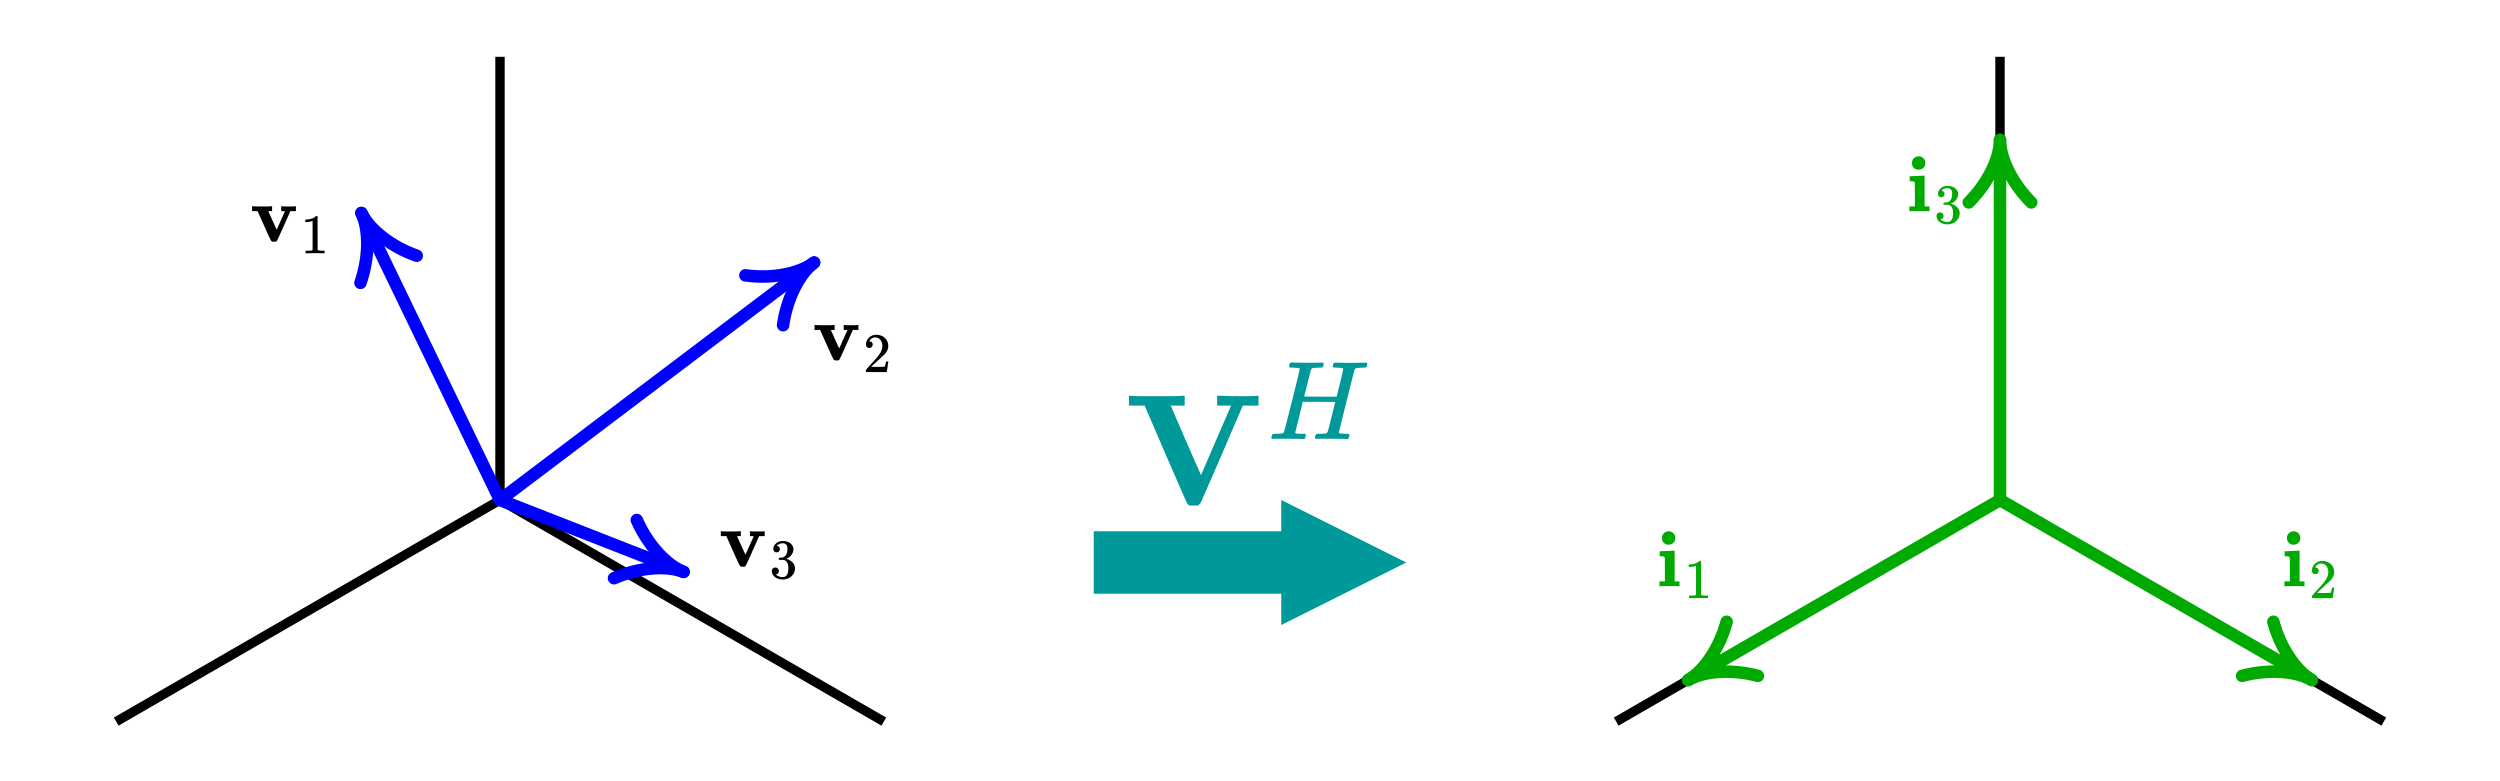 <svg width="400" height="125" viewBox="0 0 400 125" xmlns="http://www.w3.org/2000/svg"><line x1="80" y1="80" x2="18.59" y2="115.455" stroke="#000000" stroke-width="1.5"></line><line x1="80" y1="80" x2="141.41" y2="115.455" stroke="#000000" stroke-width="1.5"></line><line x1="80" y1="80" x2="80" y2="9.089" stroke="#000000" stroke-width="1.5"></line><defs><marker id="red-arrow-0000ff" viewBox="0 -3 6 6" refX="5.5" refY="0" markerWidth="6" markerHeight="6" orient="auto" stroke="#0000ff" stroke-linecap="round" stroke-linejoin="round" fill="none"><path d="M0.5,-2.5C2.0,-1.0 4.0,0 5.5,0C4.0,0 2.0,1.0 0.5,2.5"></path></marker></defs><polyline points="80,80 57.826,34.082" stroke="#0000ff" stroke-width="2" fill="none" stroke-linecap="round" stroke-linejoin="round" marker-end="url(#red-arrow-0000ff)"></polyline><polyline points="80,80 130.253,42.012" stroke="#0000ff" stroke-width="2" fill="none" stroke-linecap="round" stroke-linejoin="round" marker-end="url(#red-arrow-0000ff)"></polyline><polyline points="80,80 109.377,91.503" stroke="#0000ff" stroke-width="2" fill="none" stroke-linecap="round" stroke-linejoin="round" marker-end="url(#red-arrow-0000ff)"></polyline><line x1="320" y1="80" x2="258.59" y2="115.455" stroke="#000000" stroke-width="1.5"></line><line x1="320" y1="80" x2="381.41" y2="115.455" stroke="#000000" stroke-width="1.5"></line><line x1="320" y1="80" x2="320" y2="9.089" stroke="#000000" stroke-width="1.5"></line><defs><marker id="red-arrow-00aa00" viewBox="0 -3 6 6" refX="5.5" refY="0" markerWidth="6" markerHeight="6" orient="auto" stroke="#00aa00" stroke-linecap="round" stroke-linejoin="round" fill="none"><path d="M0.5,-2.5C2.0,-1.0 4.0,0 5.5,0C4.0,0 2.0,1.0 0.5,2.5"></path></marker></defs><polyline points="320,80 270.104,108.807" stroke="#00aa00" stroke-width="2" fill="none" stroke-linecap="round" stroke-linejoin="round" marker-end="url(#red-arrow-00aa00)"></polyline><polyline points="320,80 369.896,108.807" stroke="#00aa00" stroke-width="2" fill="none" stroke-linecap="round" stroke-linejoin="round" marker-end="url(#red-arrow-00aa00)"></polyline><polyline points="320,80 320,22.385" stroke="#00aa00" stroke-width="2" fill="none" stroke-linecap="round" stroke-linejoin="round" marker-end="url(#red-arrow-00aa00)"></polyline><polygon points="175,85 205,85 205,80 225,90 205,100 205,95 175,95" stroke="#000000" fill="#009999" stroke-width="0"></polygon><g transform="translate(40,33)scale(0.7)"><svg style="vertical-align: -0.339ex;" xmlns="http://www.w3.org/2000/svg" width="2.361ex" height="1.344ex" role="img" focusable="false" viewBox="0 -444 1043.6 594" xmlns:xlink="http://www.w3.org/1999/xlink"><defs><path id="MJX-36-TEX-B-1D42F" d="M401 444Q413 441 495 441Q568 441 574 444H580V382H510L409 156Q348 18 339 6Q331 -4 320 -4Q318 -4 313 -4T303 -3H288Q273 -3 264 12T221 102Q206 135 197 156L96 382H26V444H34Q49 441 145 441Q252 441 270 444H279V382H231L284 264Q335 149 338 149Q338 150 389 264T442 381Q442 382 418 382H394V444H401Z"></path><path id="MJX-36-TEX-N-31" d="M213 578L200 573Q186 568 160 563T102 556H83V602H102Q149 604 189 617T245 641T273 663Q275 666 285 666Q294 666 302 660V361L303 61Q310 54 315 52T339 48T401 46H427V0H416Q395 3 257 3Q121 3 100 0H88V46H114Q136 46 152 46T177 47T193 50T201 52T207 57T213 61V578Z"></path></defs><g stroke="#000000" fill="#000000" stroke-width="0" transform="scale(1,-1)"><g data-mml-node="math"><g data-mml-node="msub"><g data-mml-node="TeXAtom" data-mjx-texclass="ORD"><g data-mml-node="TeXAtom" data-mjx-texclass="ORD"></g><g data-mml-node="mi"><use data-c="1D42F" xlink:href="#MJX-36-TEX-B-1D42F"></use></g></g><g data-mml-node="mn" transform="translate(640,-150) scale(0.707)"><use data-c="31" xlink:href="#MJX-36-TEX-N-31"></use></g></g></g></g></svg></g><g transform="translate(130,52)scale(0.7)"><svg style="vertical-align: -0.339ex;" xmlns="http://www.w3.org/2000/svg" width="2.361ex" height="1.344ex" role="img" focusable="false" viewBox="0 -444 1043.6 594" xmlns:xlink="http://www.w3.org/1999/xlink"><defs><path id="MJX-37-TEX-B-1D42F" d="M401 444Q413 441 495 441Q568 441 574 444H580V382H510L409 156Q348 18 339 6Q331 -4 320 -4Q318 -4 313 -4T303 -3H288Q273 -3 264 12T221 102Q206 135 197 156L96 382H26V444H34Q49 441 145 441Q252 441 270 444H279V382H231L284 264Q335 149 338 149Q338 150 389 264T442 381Q442 382 418 382H394V444H401Z"></path><path id="MJX-37-TEX-N-32" d="M109 429Q82 429 66 447T50 491Q50 562 103 614T235 666Q326 666 387 610T449 465Q449 422 429 383T381 315T301 241Q265 210 201 149L142 93L218 92Q375 92 385 97Q392 99 409 186V189H449V186Q448 183 436 95T421 3V0H50V19V31Q50 38 56 46T86 81Q115 113 136 137Q145 147 170 174T204 211T233 244T261 278T284 308T305 340T320 369T333 401T340 431T343 464Q343 527 309 573T212 619Q179 619 154 602T119 569T109 550Q109 549 114 549Q132 549 151 535T170 489Q170 464 154 447T109 429Z"></path></defs><g stroke="#000000" fill="#000000" stroke-width="0" transform="scale(1,-1)"><g data-mml-node="math"><g data-mml-node="msub"><g data-mml-node="TeXAtom" data-mjx-texclass="ORD"><g data-mml-node="TeXAtom" data-mjx-texclass="ORD"></g><g data-mml-node="mi"><use data-c="1D42F" xlink:href="#MJX-37-TEX-B-1D42F"></use></g></g><g data-mml-node="mn" transform="translate(640,-150) scale(0.707)"><use data-c="32" xlink:href="#MJX-37-TEX-N-32"></use></g></g></g></g></svg></g><g transform="translate(115,85)scale(0.7)"><svg style="vertical-align: -0.375ex;" xmlns="http://www.w3.org/2000/svg" width="2.361ex" height="1.379ex" role="img" focusable="false" viewBox="0 -444 1043.6 609.6" xmlns:xlink="http://www.w3.org/1999/xlink"><defs><path id="MJX-38-TEX-B-1D42F" d="M401 444Q413 441 495 441Q568 441 574 444H580V382H510L409 156Q348 18 339 6Q331 -4 320 -4Q318 -4 313 -4T303 -3H288Q273 -3 264 12T221 102Q206 135 197 156L96 382H26V444H34Q49 441 145 441Q252 441 270 444H279V382H231L284 264Q335 149 338 149Q338 150 389 264T442 381Q442 382 418 382H394V444H401Z"></path><path id="MJX-38-TEX-N-33" d="M127 463Q100 463 85 480T69 524Q69 579 117 622T233 665Q268 665 277 664Q351 652 390 611T430 522Q430 470 396 421T302 350L299 348Q299 347 308 345T337 336T375 315Q457 262 457 175Q457 96 395 37T238 -22Q158 -22 100 21T42 130Q42 158 60 175T105 193Q133 193 151 175T169 130Q169 119 166 110T159 94T148 82T136 74T126 70T118 67L114 66Q165 21 238 21Q293 21 321 74Q338 107 338 175V195Q338 290 274 322Q259 328 213 329L171 330L168 332Q166 335 166 348Q166 366 174 366Q202 366 232 371Q266 376 294 413T322 525V533Q322 590 287 612Q265 626 240 626Q208 626 181 615T143 592T132 580H135Q138 579 143 578T153 573T165 566T175 555T183 540T186 520Q186 498 172 481T127 463Z"></path></defs><g stroke="#000000" fill="#000000" stroke-width="0" transform="scale(1,-1)"><g data-mml-node="math"><g data-mml-node="msub"><g data-mml-node="TeXAtom" data-mjx-texclass="ORD"><g data-mml-node="TeXAtom" data-mjx-texclass="ORD"></g><g data-mml-node="mi"><use data-c="1D42F" xlink:href="#MJX-38-TEX-B-1D42F"></use></g></g><g data-mml-node="mn" transform="translate(640,-150) scale(0.707)"><use data-c="33" xlink:href="#MJX-38-TEX-N-33"></use></g></g></g></g></svg></g><g transform="translate(265,85)scale(0.7)"><svg style="vertical-align: -0.339ex;" xmlns="http://www.w3.org/2000/svg" width="1.709ex" height="1.912ex" role="img" focusable="false" viewBox="0 -695 755.6 845" xmlns:xlink="http://www.w3.org/1999/xlink"><defs><path id="MJX-39-TEX-B-1D422" d="M72 610Q72 649 98 672T159 695Q193 693 217 670T241 610Q241 572 217 549T157 525Q120 525 96 548T72 610ZM46 442L136 446L226 450H232V62H294V0H286Q271 3 171 3Q67 3 49 0H40V62H109V209Q109 358 108 362Q103 380 55 380H43V442H46Z"></path><path id="MJX-39-TEX-N-31" d="M213 578L200 573Q186 568 160 563T102 556H83V602H102Q149 604 189 617T245 641T273 663Q275 666 285 666Q294 666 302 660V361L303 61Q310 54 315 52T339 48T401 46H427V0H416Q395 3 257 3Q121 3 100 0H88V46H114Q136 46 152 46T177 47T193 50T201 52T207 57T213 61V578Z"></path></defs><g stroke="#00aa00" fill="#00aa00" stroke-width="0" transform="scale(1,-1)"><g data-mml-node="math"><g data-mml-node="msub"><g data-mml-node="TeXAtom" data-mjx-texclass="ORD"><g data-mml-node="TeXAtom" data-mjx-texclass="ORD"></g><g data-mml-node="mi"><use data-c="1D422" xlink:href="#MJX-39-TEX-B-1D422"></use></g></g><g data-mml-node="mn" transform="translate(352,-150) scale(0.707)"><use data-c="31" xlink:href="#MJX-39-TEX-N-31"></use></g></g></g></g></svg></g><g transform="translate(365,85)scale(0.7)"><svg style="vertical-align: -0.339ex;" xmlns="http://www.w3.org/2000/svg" width="1.709ex" height="1.912ex" role="img" focusable="false" viewBox="0 -695 755.6 845" xmlns:xlink="http://www.w3.org/1999/xlink"><defs><path id="MJX-40-TEX-B-1D422" d="M72 610Q72 649 98 672T159 695Q193 693 217 670T241 610Q241 572 217 549T157 525Q120 525 96 548T72 610ZM46 442L136 446L226 450H232V62H294V0H286Q271 3 171 3Q67 3 49 0H40V62H109V209Q109 358 108 362Q103 380 55 380H43V442H46Z"></path><path id="MJX-40-TEX-N-32" d="M109 429Q82 429 66 447T50 491Q50 562 103 614T235 666Q326 666 387 610T449 465Q449 422 429 383T381 315T301 241Q265 210 201 149L142 93L218 92Q375 92 385 97Q392 99 409 186V189H449V186Q448 183 436 95T421 3V0H50V19V31Q50 38 56 46T86 81Q115 113 136 137Q145 147 170 174T204 211T233 244T261 278T284 308T305 340T320 369T333 401T340 431T343 464Q343 527 309 573T212 619Q179 619 154 602T119 569T109 550Q109 549 114 549Q132 549 151 535T170 489Q170 464 154 447T109 429Z"></path></defs><g stroke="#00aa00" fill="#00aa00" stroke-width="0" transform="scale(1,-1)"><g data-mml-node="math"><g data-mml-node="msub"><g data-mml-node="TeXAtom" data-mjx-texclass="ORD"><g data-mml-node="TeXAtom" data-mjx-texclass="ORD"></g><g data-mml-node="mi"><use data-c="1D422" xlink:href="#MJX-40-TEX-B-1D422"></use></g></g><g data-mml-node="mn" transform="translate(352,-150) scale(0.707)"><use data-c="32" xlink:href="#MJX-40-TEX-N-32"></use></g></g></g></g></svg></g><g transform="translate(305,25)scale(0.7)"><svg style="vertical-align: -0.375ex;" xmlns="http://www.w3.org/2000/svg" width="1.709ex" height="1.947ex" role="img" focusable="false" viewBox="0 -695 755.6 860.6" xmlns:xlink="http://www.w3.org/1999/xlink"><defs><path id="MJX-41-TEX-B-1D422" d="M72 610Q72 649 98 672T159 695Q193 693 217 670T241 610Q241 572 217 549T157 525Q120 525 96 548T72 610ZM46 442L136 446L226 450H232V62H294V0H286Q271 3 171 3Q67 3 49 0H40V62H109V209Q109 358 108 362Q103 380 55 380H43V442H46Z"></path><path id="MJX-41-TEX-N-33" d="M127 463Q100 463 85 480T69 524Q69 579 117 622T233 665Q268 665 277 664Q351 652 390 611T430 522Q430 470 396 421T302 350L299 348Q299 347 308 345T337 336T375 315Q457 262 457 175Q457 96 395 37T238 -22Q158 -22 100 21T42 130Q42 158 60 175T105 193Q133 193 151 175T169 130Q169 119 166 110T159 94T148 82T136 74T126 70T118 67L114 66Q165 21 238 21Q293 21 321 74Q338 107 338 175V195Q338 290 274 322Q259 328 213 329L171 330L168 332Q166 335 166 348Q166 366 174 366Q202 366 232 371Q266 376 294 413T322 525V533Q322 590 287 612Q265 626 240 626Q208 626 181 615T143 592T132 580H135Q138 579 143 578T153 573T165 566T175 555T183 540T186 520Q186 498 172 481T127 463Z"></path></defs><g stroke="#00aa00" fill="#00aa00" stroke-width="0" transform="scale(1,-1)"><g data-mml-node="math"><g data-mml-node="msub"><g data-mml-node="TeXAtom" data-mjx-texclass="ORD"><g data-mml-node="TeXAtom" data-mjx-texclass="ORD"></g><g data-mml-node="mi"><use data-c="1D422" xlink:href="#MJX-41-TEX-B-1D422"></use></g></g><g data-mml-node="mn" transform="translate(352,-150) scale(0.707)"><use data-c="33" xlink:href="#MJX-41-TEX-N-33"></use></g></g></g></g></svg></g><g transform="translate(180,58)scale(1.4)"><svg style="vertical-align: -0.016ex;" xmlns="http://www.w3.org/2000/svg" width="3.574ex" height="2.043ex" role="img" focusable="false" viewBox="0 -896 1579.9 903" xmlns:xlink="http://www.w3.org/1999/xlink"><defs><path id="MJX-42-TEX-B-1D415" d="M592 686H604Q615 685 631 685T666 684T700 684T724 683Q829 683 835 686H843V624H744L611 315Q584 254 546 165Q492 40 482 19T461 -6L460 -7H409Q398 -4 391 9Q385 20 257 315L124 624H25V686H36Q57 683 190 683Q340 683 364 686H377V624H289L384 403L480 185L492 212Q504 240 529 298T575 405L670 624H582V686H592Z"></path><path id="MJX-42-TEX-I-1D43B" d="M228 637Q194 637 192 641Q191 643 191 649Q191 673 202 682Q204 683 219 683Q260 681 355 681Q389 681 418 681T463 682T483 682Q499 682 499 672Q499 670 497 658Q492 641 487 638H485Q483 638 480 638T473 638T464 637T455 637Q416 636 405 634T387 623Q384 619 355 500Q348 474 340 442T328 395L324 380Q324 378 469 378H614L615 381Q615 384 646 504Q674 619 674 627T617 637Q594 637 587 639T580 648Q580 650 582 660Q586 677 588 679T604 682Q609 682 646 681T740 680Q802 680 835 681T871 682Q888 682 888 672Q888 645 876 638H874Q872 638 869 638T862 638T853 637T844 637Q805 636 794 634T776 623Q773 618 704 340T634 58Q634 51 638 51Q646 48 692 46H723Q729 38 729 37T726 19Q722 6 716 0H701Q664 2 567 2Q533 2 504 2T458 2T437 1Q420 1 420 10Q420 15 423 24Q428 43 433 45Q437 46 448 46H454Q481 46 514 49Q520 50 522 50T528 55T534 64T540 82T547 110T558 153Q565 181 569 198Q602 330 602 331T457 332H312L279 197Q245 63 245 58Q245 51 253 49T303 46H334Q340 38 340 37T337 19Q333 6 327 0H312Q275 2 178 2Q144 2 115 2T69 2T48 1Q31 1 31 10Q31 12 34 24Q39 43 44 45Q48 46 59 46H65Q92 46 125 49Q139 52 144 61Q147 65 216 339T285 628Q285 635 228 637Z"></path></defs><g stroke="#009999" fill="#009999" stroke-width="0" transform="scale(1,-1)"><g data-mml-node="math"><g data-mml-node="msup"><g data-mml-node="TeXAtom" data-mjx-texclass="ORD"><g data-mml-node="TeXAtom" data-mjx-texclass="ORD"></g><g data-mml-node="mi"><use data-c="1D415" xlink:href="#MJX-42-TEX-B-1D415"></use></g></g><g data-mml-node="mi" transform="translate(902,413.1) scale(0.707)"><use data-c="1D43B" xlink:href="#MJX-42-TEX-I-1D43B"></use></g></g></g></g></svg></g></svg>